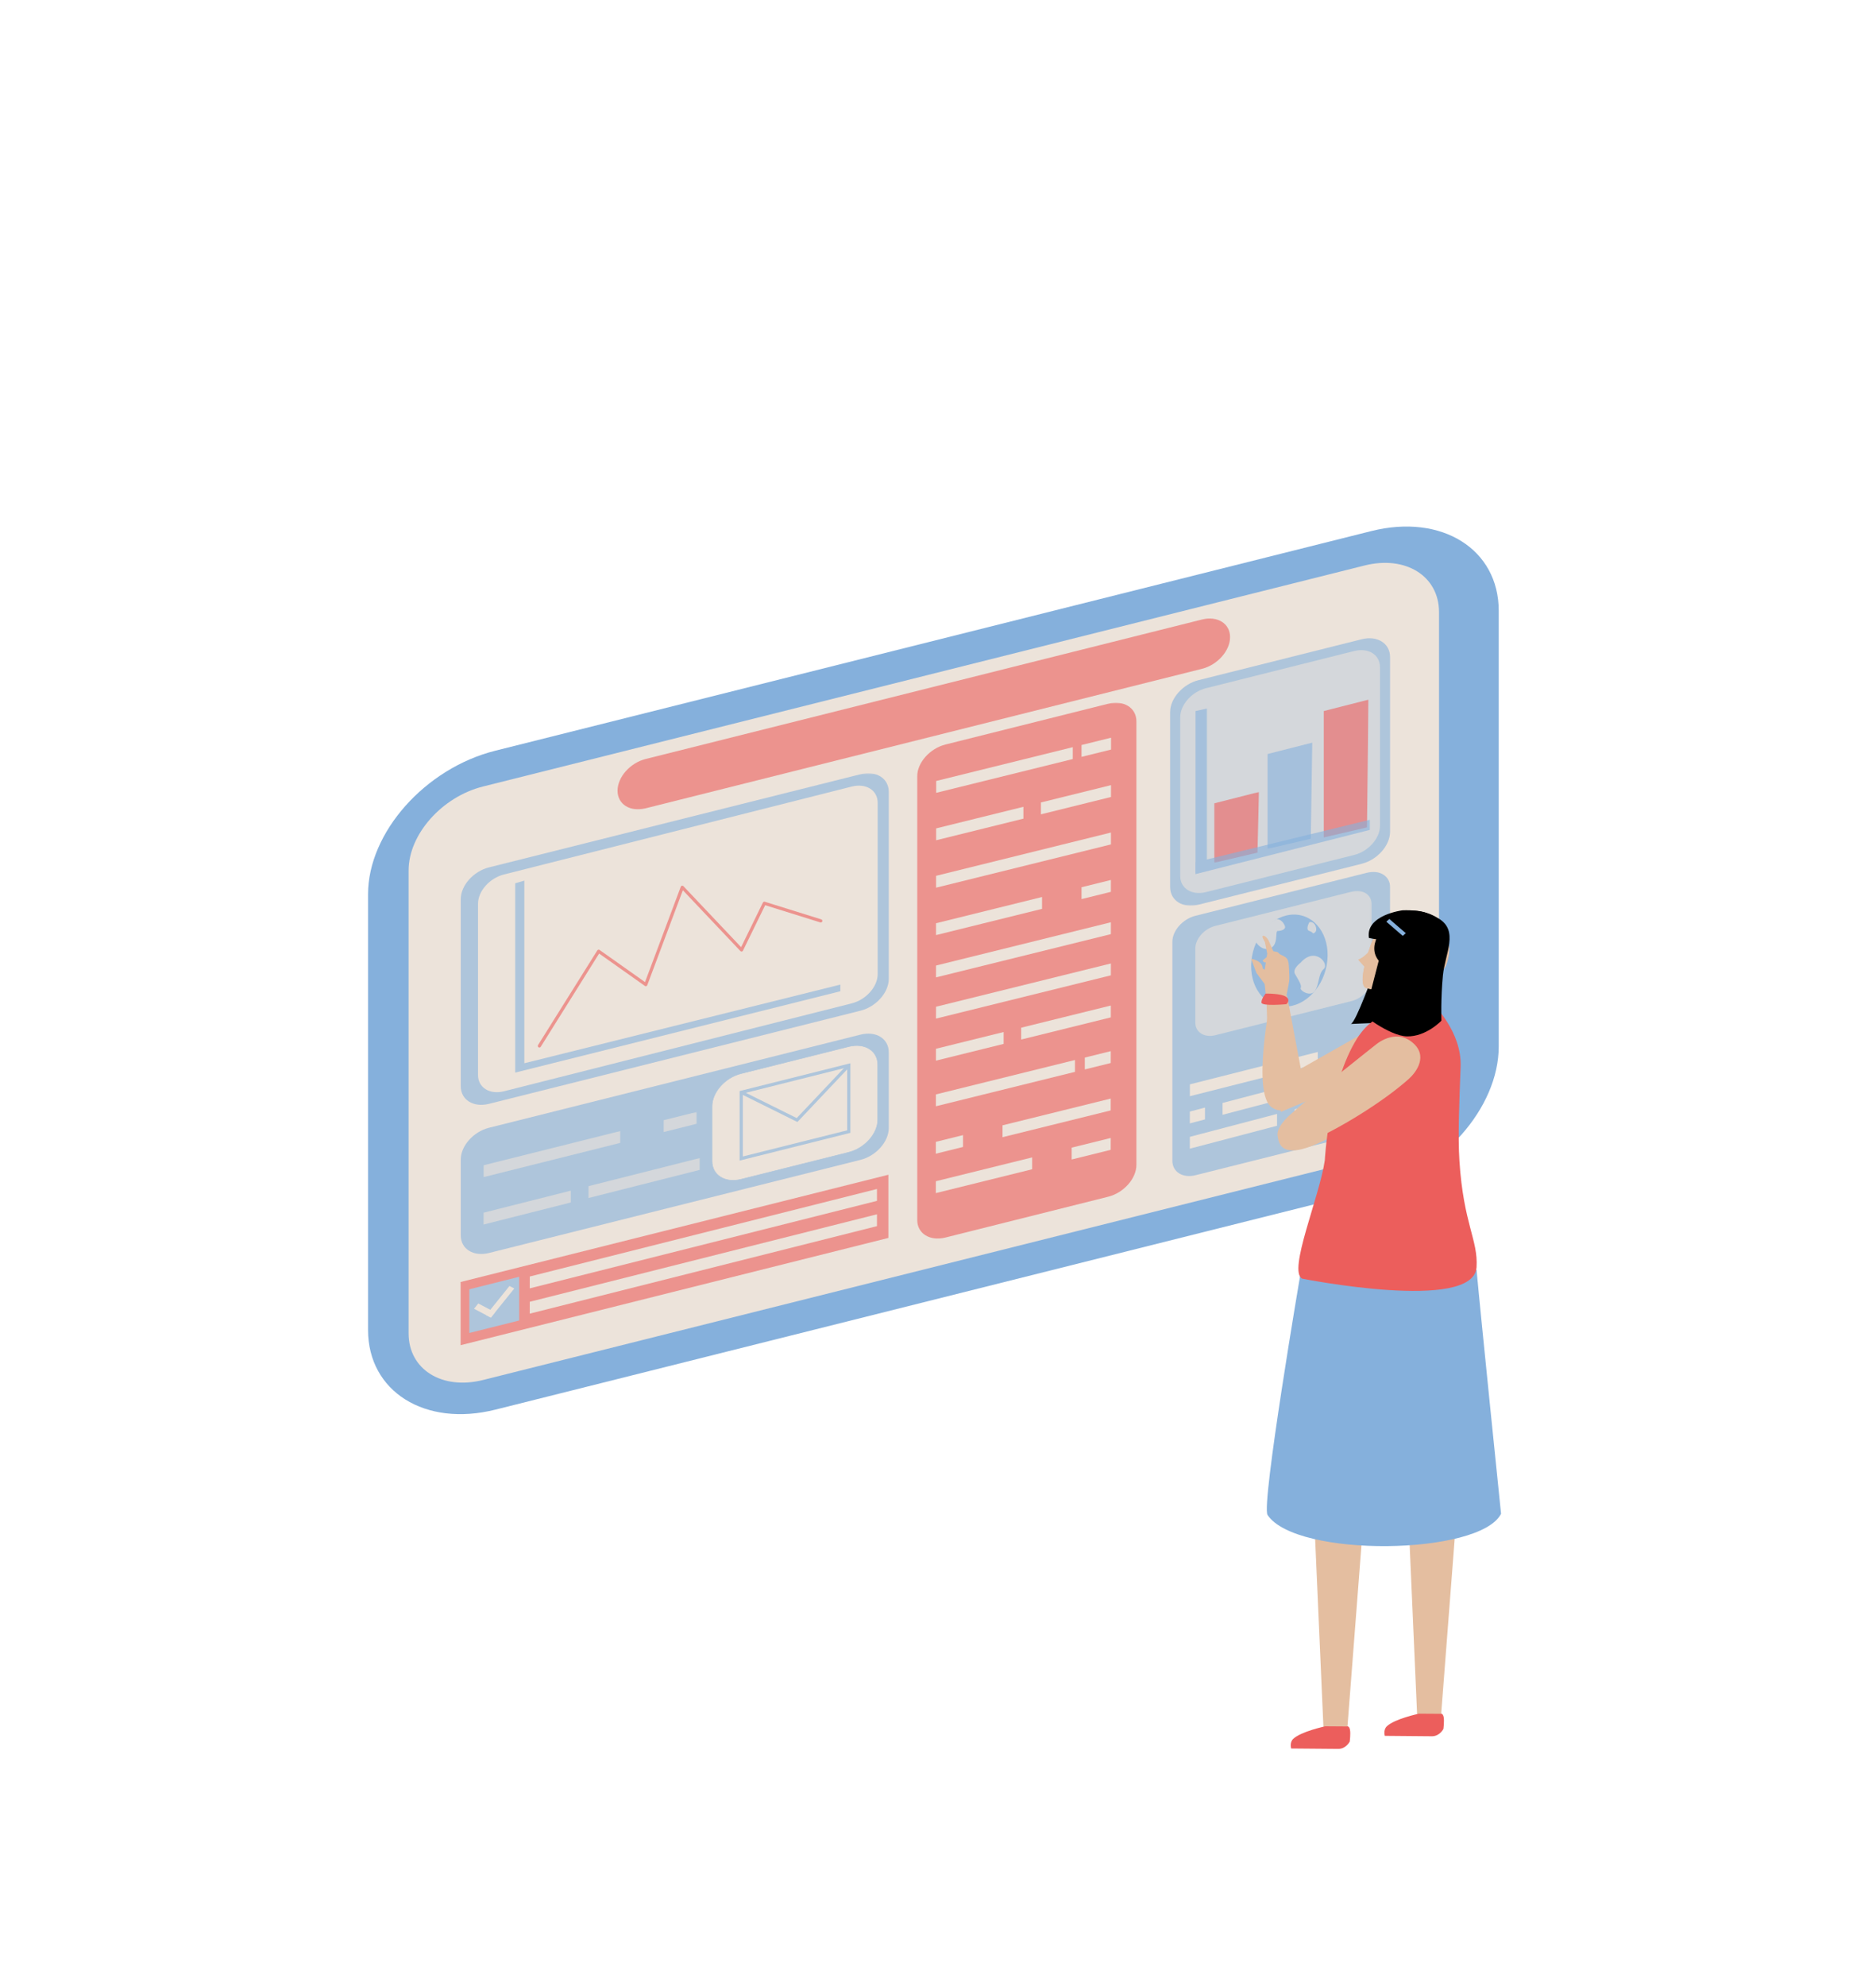 <svg width="1113" height="1178" viewBox="0 0 1113 1178" fill="none" xmlns="http://www.w3.org/2000/svg">
<path d="M813.628 705.855L293.895 836.134C252.179 846.582 218.35 825.402 218.35 788.822V530.45C218.35 493.87 252.179 455.721 293.895 445.273L813.628 314.994C855.344 304.534 889.173 325.714 889.173 362.307V620.678C889.173 657.259 855.344 695.395 813.628 705.855Z" fill="#85B0DC"/>
<path d="M809.583 687.453L286.583 818.547C262.19 824.66 242.416 812.286 242.416 790.896V516.309C242.416 494.931 262.19 472.627 286.583 466.514L809.583 335.42C833.976 329.307 853.75 341.694 853.75 363.072V637.659C853.75 659.049 833.976 681.34 809.583 687.453Z" fill="#ECE3DA"/>
<mask id="mask0_761_515" style="mask-type:luminance" maskUnits="userSpaceOnUse" x="0" y="0" width="1113" height="1178">
<path d="M1113 0H0V1178H1113V0Z" fill="black" fill-opacity="0.6"/>
</mask>
<g mask="url(#mask0_761_515)">
<mask id="mask1_761_515" style="mask-type:luminance" maskUnits="userSpaceOnUse" x="694" y="515" width="135" height="184">
<path d="M828.269 515.496H694.867V698.867H828.269V515.496Z" fill="white"/>
</mask>
<g mask="url(#mask1_761_515)">
<mask id="mask2_761_515" style="mask-type:luminance" maskUnits="userSpaceOnUse" x="694" y="516" width="132" height="183">
<path d="M694.986 516.434H825.275V698.767H694.986V516.434Z" fill="white"/>
</mask>
<g mask="url(#mask2_761_515)">
<path d="M811.006 671.572L709.25 697.087C701.687 698.977 695.547 695.136 695.547 688.492V558.645C695.547 552.013 701.687 545.085 709.25 543.195L811.006 517.681C818.583 515.791 824.723 519.632 824.723 526.276V656.11C824.723 662.754 818.583 669.683 811.006 671.572Z" fill="#85B0DC"/>
</g>
<path d="M781.821 623.977L705.938 643.181L705.924 650.22L781.821 631.004V623.977Z" fill="#ECE3DA"/>
<path d="M807.607 617.444V624.472L816.156 622.31L816.17 615.283L807.607 617.444Z" fill="#ECE3DA"/>
<path d="M757.654 660.719L705.911 674.316L705.896 681.343L757.654 667.746V660.719Z" fill="#ECE3DA"/>
<path d="M768.078 657.991V665.018L817.864 651.939L817.878 644.912L768.078 657.991Z" fill="#ECE3DA"/>
<path d="M714.91 656.953L705.911 659.324L705.896 666.351L714.91 663.98V656.953Z" fill="#ECE3DA"/>
<path d="M725.316 654.221V661.248L817.861 636.944L817.875 629.904L725.316 654.221Z" fill="#ECE3DA"/>
</g>
</g>
<mask id="mask3_761_515" style="mask-type:luminance" maskUnits="userSpaceOnUse" x="0" y="0" width="1113" height="1178">
<path d="M1113 0H0V1178H1113V0Z" fill="black" fill-opacity="0.6"/>
</mask>
<g mask="url(#mask3_761_515)">
<mask id="mask4_761_515" style="mask-type:luminance" maskUnits="userSpaceOnUse" x="539" y="414" width="138" height="323">
<path d="M676.831 414.332H539.824V736.812H676.831V414.332Z" fill="white"/>
</mask>
<g mask="url(#mask4_761_515)">
<mask id="mask5_761_515" style="mask-type:luminance" maskUnits="userSpaceOnUse" x="543" y="416" width="133" height="320">
<path d="M543.428 416.582H675.125V735.098H543.428V416.582Z" fill="white"/>
</mask>
<g mask="url(#mask5_761_515)">
<path d="M657.438 709.852L560.922 734.045C551.655 736.367 544.148 731.662 544.148 723.548V460.533C544.148 452.406 551.655 443.947 560.922 441.613L657.438 417.432C666.705 415.11 674.212 419.803 674.212 427.929V690.944C674.212 699.07 666.705 707.53 657.438 709.852Z" fill="#EC5E5C"/>
</g>
<path d="M659.057 578.522L555.316 604.173L555.33 597.145L659.071 571.482L659.057 578.522Z" fill="#ECE3DA"/>
<path d="M659.057 554.082L555.316 579.733L555.33 572.706L659.071 547.043L659.057 554.082Z" fill="#ECE3DA"/>
<path d="M595.44 612.15L555.287 622.08V629.119L595.44 619.19V612.15Z" fill="#ECE3DA"/>
<path d="M605.85 609.582V616.609L659.03 603.457V596.43L605.85 609.582Z" fill="#ECE3DA"/>
<path d="M643.605 627.304V634.331L658.985 630.528L658.999 623.488L643.605 627.304Z" fill="#ECE3DA"/>
<path d="M637.751 628.75L555.262 649.152L555.248 656.179L637.751 635.777V628.75Z" fill="#ECE3DA"/>
<path d="M594.777 667.491V674.53L658.957 658.648L658.971 651.621L594.777 667.491Z" fill="#ECE3DA"/>
<path d="M571.343 673.295L555.231 677.284L555.217 684.311L571.343 680.322V673.295Z" fill="#ECE3DA"/>
<path d="M612.355 686.521L555.231 700.65L555.217 707.689L612.355 693.549V686.521Z" fill="#ECE3DA"/>
<path d="M635.805 680.728V687.755L658.958 682.025L658.972 674.998L635.805 680.728Z" fill="#ECE3DA"/>
<path d="M659.1 500.866L555.359 526.529V519.489L659.1 493.826V500.866Z" fill="#ECE3DA"/>
<path d="M636.452 443.193L555.428 463.237V470.264L636.452 450.233V443.193Z" fill="#ECE3DA"/>
<path d="M641.664 441.905V448.932L659.17 444.61V437.57L641.664 441.905Z" fill="#ECE3DA"/>
<path d="M607.161 478.564L555.403 491.359L555.389 498.398L607.161 485.592V478.564Z" fill="#ECE3DA"/>
<path d="M617.568 475.98V483.02L659.13 472.732L659.144 465.705L617.568 475.98Z" fill="#ECE3DA"/>
<path d="M618.228 532.061L555.33 547.621V554.648L618.228 539.088V532.061Z" fill="#ECE3DA"/>
<path d="M641.664 526.269V533.296L659.058 528.998L659.072 521.959L641.664 526.269Z" fill="#ECE3DA"/>
</g>
</g>
<mask id="mask6_761_515" style="mask-type:luminance" maskUnits="userSpaceOnUse" x="0" y="0" width="1113" height="1178">
<path d="M1113 0H0V1178H1113V0Z" fill="black" fill-opacity="0.6"/>
</mask>
<g mask="url(#mask6_761_515)">
<mask id="mask7_761_515" style="mask-type:luminance" maskUnits="userSpaceOnUse" x="269" y="695" width="261" height="106">
<path d="M529.008 695.709H269.416V800.041H529.008V695.709Z" fill="white"/>
</mask>
<g mask="url(#mask7_761_515)">
<mask id="mask8_761_515" style="mask-type:luminance" maskUnits="userSpaceOnUse" x="273" y="695" width="255" height="104">
<path d="M273.033 695.74H527.611V798.639H273.033V695.74Z" fill="white"/>
</mask>
<g mask="url(#mask8_761_515)">
<path d="M527.148 734.261L273.189 797.925V760.443L527.148 696.779V734.261Z" fill="#EC5E5C"/>
</g>
<path d="M308.011 783.254L278.436 790.664V764.742L308.011 757.332V783.254Z" fill="#85B0DC"/>
<path d="M291.224 781.538L281.225 776.289L283.746 773.152L293.745 778.401L291.224 781.538Z" fill="#ECE3DA"/>
<path d="M288.363 780.045L302.264 762.768L305.123 764.274L291.222 781.539L288.363 780.045Z" fill="#ECE3DA"/>
<path d="M520.294 712.293L314.291 764.187L314.305 757.16L520.294 705.254V712.293Z" fill="#ECE3DA"/>
<path d="M520.294 727.285L314.291 779.191L314.305 772.152L520.294 720.258V727.285Z" fill="#ECE3DA"/>
</g>
</g>
<mask id="mask9_761_515" style="mask-type:luminance" maskUnits="userSpaceOnUse" x="0" y="0" width="1113" height="1178">
<path d="M1113 0H0V1178H1113V0Z" fill="black" fill-opacity="0.6"/>
</mask>
<g mask="url(#mask9_761_515)">
<mask id="mask10_761_515" style="mask-type:luminance" maskUnits="userSpaceOnUse" x="691" y="376" width="138" height="162">
<path d="M828.269 376.389H691.262V537.629H828.269V376.389Z" fill="white"/>
</mask>
<g mask="url(#mask10_761_515)">
<mask id="mask11_761_515" style="mask-type:luminance" maskUnits="userSpaceOnUse" x="693" y="377" width="134" height="161">
<path d="M693.244 377.986H826.11V537.621H693.244V377.986Z" fill="white"/>
</mask>
<g mask="url(#mask11_761_515)">
<path d="M807.847 512.365L711.063 536.62C701.754 538.954 694.205 534.224 694.205 526.061V422.445C694.205 414.282 701.754 405.773 711.063 403.439L807.847 379.184C817.156 376.85 824.705 381.58 824.705 389.743V493.346C824.705 501.509 817.156 510.031 807.847 512.365Z" fill="#85B0DC"/>
</g>
</g>
</g>
<mask id="mask12_761_515" style="mask-type:luminance" maskUnits="userSpaceOnUse" x="0" y="0" width="1113" height="1178">
<path d="M1113 0H0V1178H1113V0Z" fill="black" fill-opacity="0.6"/>
</mask>
<g mask="url(#mask12_761_515)">
<mask id="mask13_761_515" style="mask-type:luminance" maskUnits="userSpaceOnUse" x="698" y="382" width="124" height="150">
<path d="M821.046 382.699H698.461V531.293H821.046V382.699Z" fill="white"/>
</mask>
<g mask="url(#mask13_761_515)">
<mask id="mask14_761_515" style="mask-type:luminance" maskUnits="userSpaceOnUse" x="699" y="384" width="122" height="147">
<path d="M699.295 384.785H820.077V530.798H699.295V384.785Z" fill="white"/>
</mask>
<g mask="url(#mask14_761_515)">
<path d="M803.405 507.123L715.508 529.155C707.058 531.279 700.199 526.981 700.199 519.571V425.465C700.199 418.043 707.058 410.312 715.508 408.2L803.405 386.156C811.869 384.044 818.728 388.329 818.728 395.752V489.858C818.728 497.268 811.869 505.011 803.405 507.123Z" fill="#ECE3DA"/>
</g>
</g>
</g>
<mask id="mask15_761_515" style="mask-type:luminance" maskUnits="userSpaceOnUse" x="0" y="0" width="1113" height="1178">
<path d="M1113 0H0V1178H1113V0Z" fill="black" fill-opacity="0.6"/>
</mask>
<g mask="url(#mask15_761_515)">
<mask id="mask16_761_515" style="mask-type:luminance" maskUnits="userSpaceOnUse" x="781" y="411" width="33" height="89">
<path d="M813.832 411.164H781.383V499.688H813.832V411.164Z" fill="white"/>
</mask>
<g mask="url(#mask16_761_515)">
<mask id="mask17_761_515" style="mask-type:luminance" maskUnits="userSpaceOnUse" x="784" y="414" width="29" height="84">
<path d="M784.994 414.326H812.317V497.515H784.994V414.326Z" fill="white"/>
</mask>
<g mask="url(#mask17_761_515)">
<path d="M785.373 421.759V496.735L811.02 490.746L811.879 415.004L785.373 421.759Z" fill="#EC5E5C"/>
</g>
</g>
</g>
<mask id="mask18_761_515" style="mask-type:luminance" maskUnits="userSpaceOnUse" x="0" y="0" width="1113" height="1178">
<path d="M1113 0H0V1178H1113V0Z" fill="black" fill-opacity="0.6"/>
</mask>
<g mask="url(#mask18_761_515)">
<mask id="mask19_761_515" style="mask-type:luminance" maskUnits="userSpaceOnUse" x="748" y="439" width="34" height="68">
<path d="M781.39 439.613H748.941V506.006H781.39V439.613Z" fill="white"/>
</mask>
<g mask="url(#mask19_761_515)">
<mask id="mask20_761_515" style="mask-type:luminance" maskUnits="userSpaceOnUse" x="751" y="440" width="29" height="64">
<path d="M751.057 440.027H779.534V503.58H751.057V440.027Z" fill="white"/>
</mask>
<g mask="url(#mask20_761_515)">
<path d="M752.027 447.249V503.49L777.674 497.488L778.533 440.506L752.027 447.249Z" fill="#85B0DC"/>
</g>
</g>
</g>
<mask id="mask21_761_515" style="mask-type:luminance" maskUnits="userSpaceOnUse" x="0" y="0" width="1113" height="1178">
<path d="M1113 0H0V1178H1113V0Z" fill="black" fill-opacity="0.6"/>
</mask>
<g mask="url(#mask21_761_515)">
<mask id="mask22_761_515" style="mask-type:luminance" maskUnits="userSpaceOnUse" x="716" y="468" width="33" height="45">
<path d="M748.947 468.07H716.498V512.332H748.947V468.07Z" fill="white"/>
</mask>
<g mask="url(#mask22_761_515)">
<mask id="mask23_761_515" style="mask-type:luminance" maskUnits="userSpaceOnUse" x="720" y="469" width="28" height="43">
<path d="M720.102 469.525H747.607V511.885H720.102V469.525Z" fill="white"/>
</mask>
<g mask="url(#mask23_761_515)">
<path d="M720.402 476.493V511.74L746.049 505.738L746.908 469.75L720.402 476.493Z" fill="#EC5E5C"/>
</g>
</g>
</g>
<mask id="mask24_761_515" style="mask-type:luminance" maskUnits="userSpaceOnUse" x="0" y="0" width="1113" height="1178">
<path d="M1113 0H0V1178H1113V0Z" fill="black" fill-opacity="0.6"/>
</mask>
<g mask="url(#mask24_761_515)">
<mask id="mask25_761_515" style="mask-type:luminance" maskUnits="userSpaceOnUse" x="705" y="417" width="109" height="105">
<path d="M813.839 417.488H705.676V521.82H813.839V417.488Z" fill="white"/>
</mask>
<g mask="url(#mask25_761_515)">
<mask id="mask26_761_515" style="mask-type:luminance" maskUnits="userSpaceOnUse" x="708" y="419" width="9" height="100">
<path d="M708.789 419.605H716.493V518.664H708.789V419.605Z" fill="white"/>
</mask>
<g mask="url(#mask26_761_515)">
<path d="M709.266 421.766V518.491L716.11 516.243V420.26L709.266 421.766Z" fill="#85B0DC"/>
</g>
<mask id="mask27_761_515" style="mask-type:luminance" maskUnits="userSpaceOnUse" x="708" y="483" width="106" height="36">
<path d="M708.789 483.883H813.178V518.66H708.789V483.883Z" fill="white"/>
</mask>
<g mask="url(#mask27_761_515)">
<path d="M709.266 518.486L812.739 492.242V486.24L709.266 511.446V518.486Z" fill="#85B0DC"/>
</g>
</g>
</g>
<mask id="mask28_761_515" style="mask-type:luminance" maskUnits="userSpaceOnUse" x="0" y="0" width="1113" height="1178">
<path d="M1113 0H0V1178H1113V0Z" fill="black" fill-opacity="0.6"/>
</mask>
<g mask="url(#mask28_761_515)">
<mask id="mask29_761_515" style="mask-type:luminance" maskUnits="userSpaceOnUse" x="269" y="607" width="264" height="140">
<path d="M532.613 607.18H269.416V746.289H532.613V607.18Z" fill="white"/>
</mask>
<g mask="url(#mask29_761_515)">
<mask id="mask30_761_515" style="mask-type:luminance" maskUnits="userSpaceOnUse" x="273" y="610" width="257" height="135">
<path d="M273.033 610.342H529.02V744.918H273.033V610.342Z" fill="white"/>
</mask>
<g mask="url(#mask30_761_515)">
<path d="M510.522 687.97L290.112 743.211C280.845 745.533 273.338 740.828 273.338 732.714V687.859C273.338 679.733 280.845 671.261 290.112 668.939L510.522 613.698C519.79 611.376 527.296 616.082 527.296 624.196V669.05C527.296 677.177 519.79 685.649 510.522 687.97Z" fill="#85B0DC"/>
</g>
<path d="M503.547 683.489L439.663 699.506C430.157 701.89 422.453 697.061 422.453 688.725V656.195C422.453 647.872 430.157 639.177 439.663 636.806L503.547 620.788C513.054 618.405 520.758 623.234 520.758 631.557V664.087C520.758 672.423 513.054 681.105 503.547 683.489Z" fill="#ECE3DA"/>
<mask id="mask31_761_515" style="mask-type:luminance" maskUnits="userSpaceOnUse" x="410" y="608" width="121" height="104">
<path d="M410.033 608.732H530.196V711.508H410.033V608.732Z" fill="white"/>
</mask>
<g mask="url(#mask31_761_515)">
<path d="M503.549 683.485L439.665 699.503C430.159 701.886 422.455 697.057 422.455 688.721V656.192C422.455 647.868 430.159 639.173 439.665 636.802L503.549 620.785C513.056 618.401 520.76 623.23 520.76 631.554V664.083C520.76 672.419 513.056 681.101 503.549 683.485Z" stroke="#85B0DC" stroke-width="0.316" stroke-miterlimit="10"/>
</g>
<mask id="mask32_761_515" style="mask-type:luminance" maskUnits="userSpaceOnUse" x="366" y="608" width="165" height="137">
<path d="M366.77 608.732H530.197V744.914H366.77V608.732Z" fill="white"/>
</mask>
<g mask="url(#mask32_761_515)">
<path d="M503.578 671.198L439.75 687.191V647.906L503.578 631.9V671.198Z" stroke="#85B0DC" stroke-width="1.897" stroke-miterlimit="10"/>
</g>
<mask id="mask33_761_515" style="mask-type:luminance" maskUnits="userSpaceOnUse" x="366" y="608" width="165" height="123">
<path d="M366.77 608.732H530.197V730.477H366.77V608.732Z" fill="white"/>
</mask>
<g mask="url(#mask33_761_515)">
<path d="M439.75 647.906L472.889 664.356L503.578 631.9" stroke="#85B0DC" stroke-width="1.897" stroke-miterlimit="10"/>
</g>
</g>
</g>
<mask id="mask34_761_515" style="mask-type:luminance" maskUnits="userSpaceOnUse" x="0" y="0" width="1113" height="1178">
<path d="M1113 0H0V1178H1113V0Z" fill="black" fill-opacity="0.6"/>
</mask>
<g mask="url(#mask34_761_515)">
<mask id="mask35_761_515" style="mask-type:luminance" maskUnits="userSpaceOnUse" x="363" y="363" width="368" height="121">
<path d="M730.907 363.738H363.152V483.878H730.907V363.738Z" fill="white"/>
</mask>
<g mask="url(#mask35_761_515)">
<mask id="mask36_761_515" style="mask-type:luminance" maskUnits="userSpaceOnUse" x="365" y="365" width="366" height="116">
<path d="M365.395 365.875H730.347V480.716H365.395V365.875Z" fill="white"/>
</mask>
<g mask="url(#mask36_761_515)">
<path d="M713.109 396.713L383.056 479.445C373.845 481.754 366.381 477.086 366.381 469.009C366.381 460.932 373.845 452.51 383.056 450.2L713.109 367.468C722.32 365.159 729.784 369.84 729.784 377.916C729.784 385.993 722.32 394.404 713.109 396.713Z" fill="#EC5E5C"/>
</g>
</g>
</g>
<mask id="mask37_761_515" style="mask-type:luminance" maskUnits="userSpaceOnUse" x="0" y="0" width="1113" height="1178">
<path d="M1113 0H0V1178H1113V0Z" fill="black" fill-opacity="0.6"/>
</mask>
<g mask="url(#mask37_761_515)">
<mask id="mask38_761_515" style="mask-type:luminance" maskUnits="userSpaceOnUse" x="283" y="657" width="135" height="74">
<path d="M417.239 657.766H283.838V730.482H417.239V657.766Z" fill="white"/>
</mask>
<g mask="url(#mask38_761_515)">
<mask id="mask39_761_515" style="mask-type:luminance" maskUnits="userSpaceOnUse" x="286" y="670" width="85" height="29">
<path d="M286.029 670.408H370.377V698.862H286.029V670.408Z" fill="white"/>
</mask>
<g mask="url(#mask39_761_515)">
<path d="M367.952 670.889L286.942 691.167L286.928 698.207L367.952 677.916V670.889Z" fill="#ECE3DA"/>
</g>
<mask id="mask40_761_515" style="mask-type:luminance" maskUnits="userSpaceOnUse" x="392" y="659" width="22" height="15">
<path d="M392.008 659.424H413.64V673.577H392.008V659.424Z" fill="white"/>
</mask>
<g mask="url(#mask40_761_515)">
<path d="M393.754 664.437V671.476L413.401 666.549L413.415 659.521L393.754 664.437Z" fill="#ECE3DA"/>
</g>
<mask id="mask41_761_515" style="mask-type:luminance" maskUnits="userSpaceOnUse" x="286" y="705" width="56" height="23">
<path d="M286.029 705.191H341.533V727.322H286.029V705.191Z" fill="white"/>
</mask>
<g mask="url(#mask41_761_515)">
<path d="M338.654 706.23L286.896 719.309V726.336L338.654 713.258V706.23Z" fill="#ECE3DA"/>
</g>
<mask id="mask42_761_515" style="mask-type:luminance" maskUnits="userSpaceOnUse" x="348" y="686" width="69" height="26">
<path d="M348.734 686.223H416.294V711.515H348.734V686.223Z" fill="white"/>
</mask>
<g mask="url(#mask42_761_515)">
<path d="M349.078 703.587V710.626L415.117 693.929V686.902L349.078 703.587Z" fill="#ECE3DA"/>
</g>
</g>
</g>
<mask id="mask43_761_515" style="mask-type:luminance" maskUnits="userSpaceOnUse" x="0" y="0" width="1113" height="1178">
<path d="M1113 0H0V1178H1113V0Z" fill="black" fill-opacity="0.6"/>
</mask>
<g mask="url(#mask43_761_515)">
<mask id="mask44_761_515" style="mask-type:luminance" maskUnits="userSpaceOnUse" x="705" y="524" width="113" height="93">
<path d="M817.444 524.977H705.676V616.662H817.444V524.977Z" fill="white"/>
</mask>
<g mask="url(#mask44_761_515)">
<mask id="mask45_761_515" style="mask-type:luminance" maskUnits="userSpaceOnUse" x="707" y="528" width="107" height="88">
<path d="M707.924 528.131H813.848V615.531H707.924V528.131Z" fill="white"/>
</mask>
<g mask="url(#mask45_761_515)">
<path d="M801.864 593.785L721.093 614.027C714.488 615.682 709.15 612.335 709.15 606.543V562.626C709.15 556.847 714.488 550.808 721.093 549.165L801.864 528.911C808.455 527.256 813.807 530.603 813.807 536.395V580.311C813.807 586.091 808.455 592.13 801.864 593.785Z" fill="#ECE3DA"/>
</g>
<path d="M787.492 569.768C785.985 584.847 774.676 597.073 762.24 597.073C749.804 597.073 740.945 584.847 742.452 569.768C743.959 554.701 755.268 542.475 767.704 542.475C780.154 542.475 789.013 554.701 787.492 569.768Z" fill="#85B0DC"/>
<path d="M743.479 555.973C743.479 555.973 746.901 564.223 752.886 562.716C758.872 561.222 756.309 552.219 758.013 552.219C759.717 552.219 763.139 551.465 762.294 549.218C761.435 546.97 759.506 545.08 757.478 545.278C755.45 545.475 743.479 555.973 743.479 555.973Z" fill="#ECE3DA"/>
<path d="M771.692 570.964C771.692 570.964 766.566 574.718 768.284 577.707C769.988 580.708 772.551 584.463 771.692 585.957C770.847 587.464 777.509 591.687 780.156 587.698C782.818 583.709 781.959 577.707 785.382 574.718C788.804 571.717 780.255 561.22 771.692 570.964Z" fill="#ECE3DA"/>
<path d="M776.831 546.968C776.831 546.968 774.267 551.463 776.831 552.217C779.394 552.97 778.535 554.464 780.253 552.97C781.957 551.463 780.253 546.215 776.831 546.968Z" fill="#ECE3DA"/>
</g>
</g>
<mask id="mask46_761_515" style="mask-type:luminance" maskUnits="userSpaceOnUse" x="0" y="0" width="1113" height="1178">
<path d="M1113 0H0V1178H1113V0Z" fill="black" fill-opacity="0.6"/>
</mask>
<g mask="url(#mask46_761_515)">
<mask id="mask47_761_515" style="mask-type:luminance" maskUnits="userSpaceOnUse" x="269" y="455" width="261" height="203">
<path d="M529.008 455.432H269.416V657.772H529.008V455.432Z" fill="white"/>
</mask>
<g mask="url(#mask47_761_515)">
<mask id="mask48_761_515" style="mask-type:luminance" maskUnits="userSpaceOnUse" x="273" y="458" width="256" height="199">
<path d="M273.033 458.592H528.47V656.4H273.033V458.592Z" fill="white"/>
</mask>
<g mask="url(#mask48_761_515)">
<path d="M510.522 599.491L290.112 654.745C280.845 657.066 273.338 652.361 273.338 644.235V533.407C273.338 525.281 280.845 516.809 290.112 514.487L510.522 459.246C519.79 456.924 527.296 461.617 527.296 469.743V580.584C527.296 588.71 519.79 597.169 510.522 599.491Z" fill="#85B0DC"/>
</g>
<path d="M505.336 595.143L298.981 647.296C290.489 649.421 283.602 645.111 283.602 637.664V536.036C283.602 528.59 290.489 520.834 298.981 518.697L505.336 466.544C513.829 464.42 520.716 468.73 520.716 476.177V577.804C520.716 585.251 513.829 593.006 505.336 595.143Z" fill="#ECE3DA"/>
<path d="M305.67 523.921V636.206L498.561 587.967V584.015L311.078 630.673V522.34L305.67 523.921Z" fill="#85B0DC"/>
<path d="M320.01 620.397L355.177 564.242L383.133 584.014L404.78 526.291L439.947 563.452L453.468 535.776L486.945 546.224" stroke="#EC5E5C" stroke-width="1.897" stroke-linecap="round" stroke-linejoin="round"/>
</g>
</g>
<path d="M815.359 548.554C815.359 548.554 821.289 562.633 817.613 570.759C814.599 577.465 804.67 605.993 801.473 607.364C801.473 607.364 838.203 605.66 843.146 606.265C843.146 606.265 849.949 533.191 815.359 548.554Z" fill="black"/>
<path d="M758.125 674.005C758.125 674.005 769.251 648.293 795.7 644.872C822.15 641.451 840.107 639.203 840.107 639.203C840.107 639.203 760.576 705.188 758.125 674.005Z" fill="#E4BEA0"/>
<path d="M831.671 599.916L757.168 642.14L759.9 659.517L834.178 628.284L831.671 599.916Z" fill="#E4BEA0"/>
<path d="M773.459 642.946L763.558 590.385L753.756 593.373C753.756 593.373 742.517 648.874 754.601 656.889C766.685 664.904 773.459 642.946 773.459 642.946Z" fill="#E4BEA0"/>
<path d="M751.774 605.092L751.422 594.731L749.957 580.096L751.112 571.686L764.463 570.797C764.463 570.797 765.238 579.257 764.844 582.011C764.421 585.036 762.773 592.619 762.773 592.619L757.928 613.009C757.928 613.009 751.872 613.725 751.774 605.092Z" fill="#E4BEA0"/>
<path d="M751.897 585.814L745.433 577.132L742.25 568.709C742.25 568.709 749.067 569.635 749.165 574.489L752.756 576.749L751.897 585.814Z" fill="#E4BEA0"/>
<path d="M750.136 576.502L751.826 565.646L750.417 558.681C750.417 558.681 748.108 555.112 749.389 555.038C751.051 554.939 752.614 557.829 752.614 557.829L755.488 564.349L754.544 576.465L750.136 576.502Z" fill="#E4BEA0"/>
<path d="M754.251 564.188C754.251 564.188 755.73 564.212 757.561 564.632C758.462 564.842 758.828 565.793 759.758 566.238C761.659 567.139 763.941 567.954 764.265 570.362C765.067 576.364 763.631 583.157 763.631 583.157C763.631 583.157 742.322 590.703 754.251 564.188Z" fill="#E4BEA0"/>
<path d="M754.053 565.596L749.039 569.745C749.039 569.745 749.602 570.671 750.419 570.894C751.236 571.116 757.644 568.127 757.644 568.127L754.053 565.596Z" fill="#E4BEA0"/>
<path d="M750.886 589.347C750.886 589.347 748.337 592.286 748.393 594.657C748.464 597.028 763.167 595.633 763.167 595.633C763.167 595.633 765.97 593.348 763.055 591.273C760.139 589.186 750.886 589.347 750.886 589.347Z" fill="#EC5E5C"/>
<path d="M799.047 1029.11H785.372L778.527 873.9H811.019L799.047 1029.11Z" fill="#E4BEA0"/>
<path d="M794.137 1037.36C798.672 1037.25 800.756 1033.03 800.756 1033.03C800.756 1033.03 801.446 1028.16 800.869 1025.79C800.305 1023.42 798.996 1024.05 798.996 1024.05L786.264 1023.96C786.264 1023.96 771.631 1027.06 767.138 1031.52C764.997 1033.66 766.011 1037.12 766.011 1037.12L794.137 1037.36Z" fill="#EC5E5C"/>
<path d="M854.641 1021.61H840.952L834.121 866.404H866.612L854.641 1021.61Z" fill="#E4BEA0"/>
<path d="M849.723 1029.87C854.258 1029.74 856.343 1025.52 856.343 1025.52C856.343 1025.52 857.019 1020.67 856.455 1018.29C855.892 1015.92 854.568 1016.55 854.568 1016.55L841.851 1016.47C841.851 1016.47 827.203 1019.57 822.725 1024.02C820.57 1026.16 821.584 1029.62 821.584 1029.62L849.723 1029.87Z" fill="#EC5E5C"/>
<path d="M771.684 754.672C771.684 754.672 748.094 892.781 752.024 898.635C769.121 924.137 878.087 922.581 890.551 897.894C890.551 897.894 878.397 779.606 876.017 753.178L771.684 754.672Z" fill="#85B0DC"/>
<path d="M837.529 569.475C837.529 569.475 838.388 589.717 850.36 595.818C864.387 602.981 794.518 637.042 794.518 637.042C794.518 637.042 802.982 629.224 811.024 621.209C823.544 608.748 817.826 606.056 817.629 605.982C817.432 605.908 824.164 596.336 822.488 588.926C820.953 582.208 821.939 588.877 817.122 578.664C810.756 565.227 837.529 569.475 837.529 569.475Z" fill="#E4BEA0"/>
<path d="M850.551 595.965C850.551 595.965 843.044 599.62 829.833 603.955C822.989 606.215 818.172 603.56 818.172 603.56C818.172 603.56 811.201 606.326 805.187 615.885C788.23 642.796 785.991 688.218 785.991 688.218C782.934 709.744 763.907 753.957 772.541 758.427C772.541 758.427 874.296 778.669 876.014 751.672C877.028 735.543 868.282 726.046 865.86 688.688C864.888 673.695 865.747 654.194 866.564 632.693C867.338 612.156 850.551 595.965 850.551 595.965Z" fill="#EC5E5C"/>
<path d="M813.585 559.547C809.275 571.23 806.219 584.828 810.529 586.05C823.866 589.842 853.724 583.852 858.047 572.157C862.357 560.474 858.864 549.013 845.541 545.222C832.204 541.442 817.895 547.852 813.585 559.547Z" fill="#E4BEA0"/>
<path d="M813.585 559.547C809.275 571.23 806.219 584.828 810.529 586.05C823.866 589.842 853.724 583.852 858.047 572.157C862.357 560.474 858.864 549.013 845.541 545.222C832.204 541.442 817.895 547.852 813.585 559.547Z" fill="#E4BEA0"/>
<path d="M813.501 562.844C813.501 562.844 809.642 567.858 805.713 569.204L810.206 574.243L813.501 562.844Z" fill="#E4BEA0"/>
<path d="M816.163 619.704C816.163 619.704 776.996 650.591 764.856 661.694C761.757 664.522 754.589 672.191 759.715 676.699C764.447 680.836 772.278 678.947 775.968 677.44C792.657 670.66 820.05 654.062 835.824 639.958C840.218 636.018 847.795 626.003 837.528 617.988C827.275 609.96 816.163 619.704 816.163 619.704Z" fill="#E4BEA0"/>
<path d="M858.5 551.791C858.5 551.791 855.289 539.058 832.051 539.96C832.051 539.96 810.038 542.701 812.164 556.348C812.164 556.348 830.896 560.732 841.473 555.335C852.064 549.938 858.5 551.791 858.5 551.791Z" fill="black"/>
<path d="M824.037 546.441C824.037 546.441 809.544 559.445 817.98 569.856C817.98 569.856 813.544 586.825 813.446 587.368C811.474 597.804 807.094 600.682 807.094 600.682C807.094 600.682 824.022 614.476 834.726 614.723C846.134 614.995 855.148 605.436 855.148 605.436C855.148 605.436 854.725 592.136 856.063 578.526C857.331 565.497 865.668 552.048 853.443 544.774C834.543 533.523 824.037 546.441 824.037 546.441Z" fill="black"/>
<path d="M832.233 555.123L822.473 546.701L824.275 545.107L834.021 553.518L832.233 555.123Z" fill="#85B0DC"/>
</svg>
